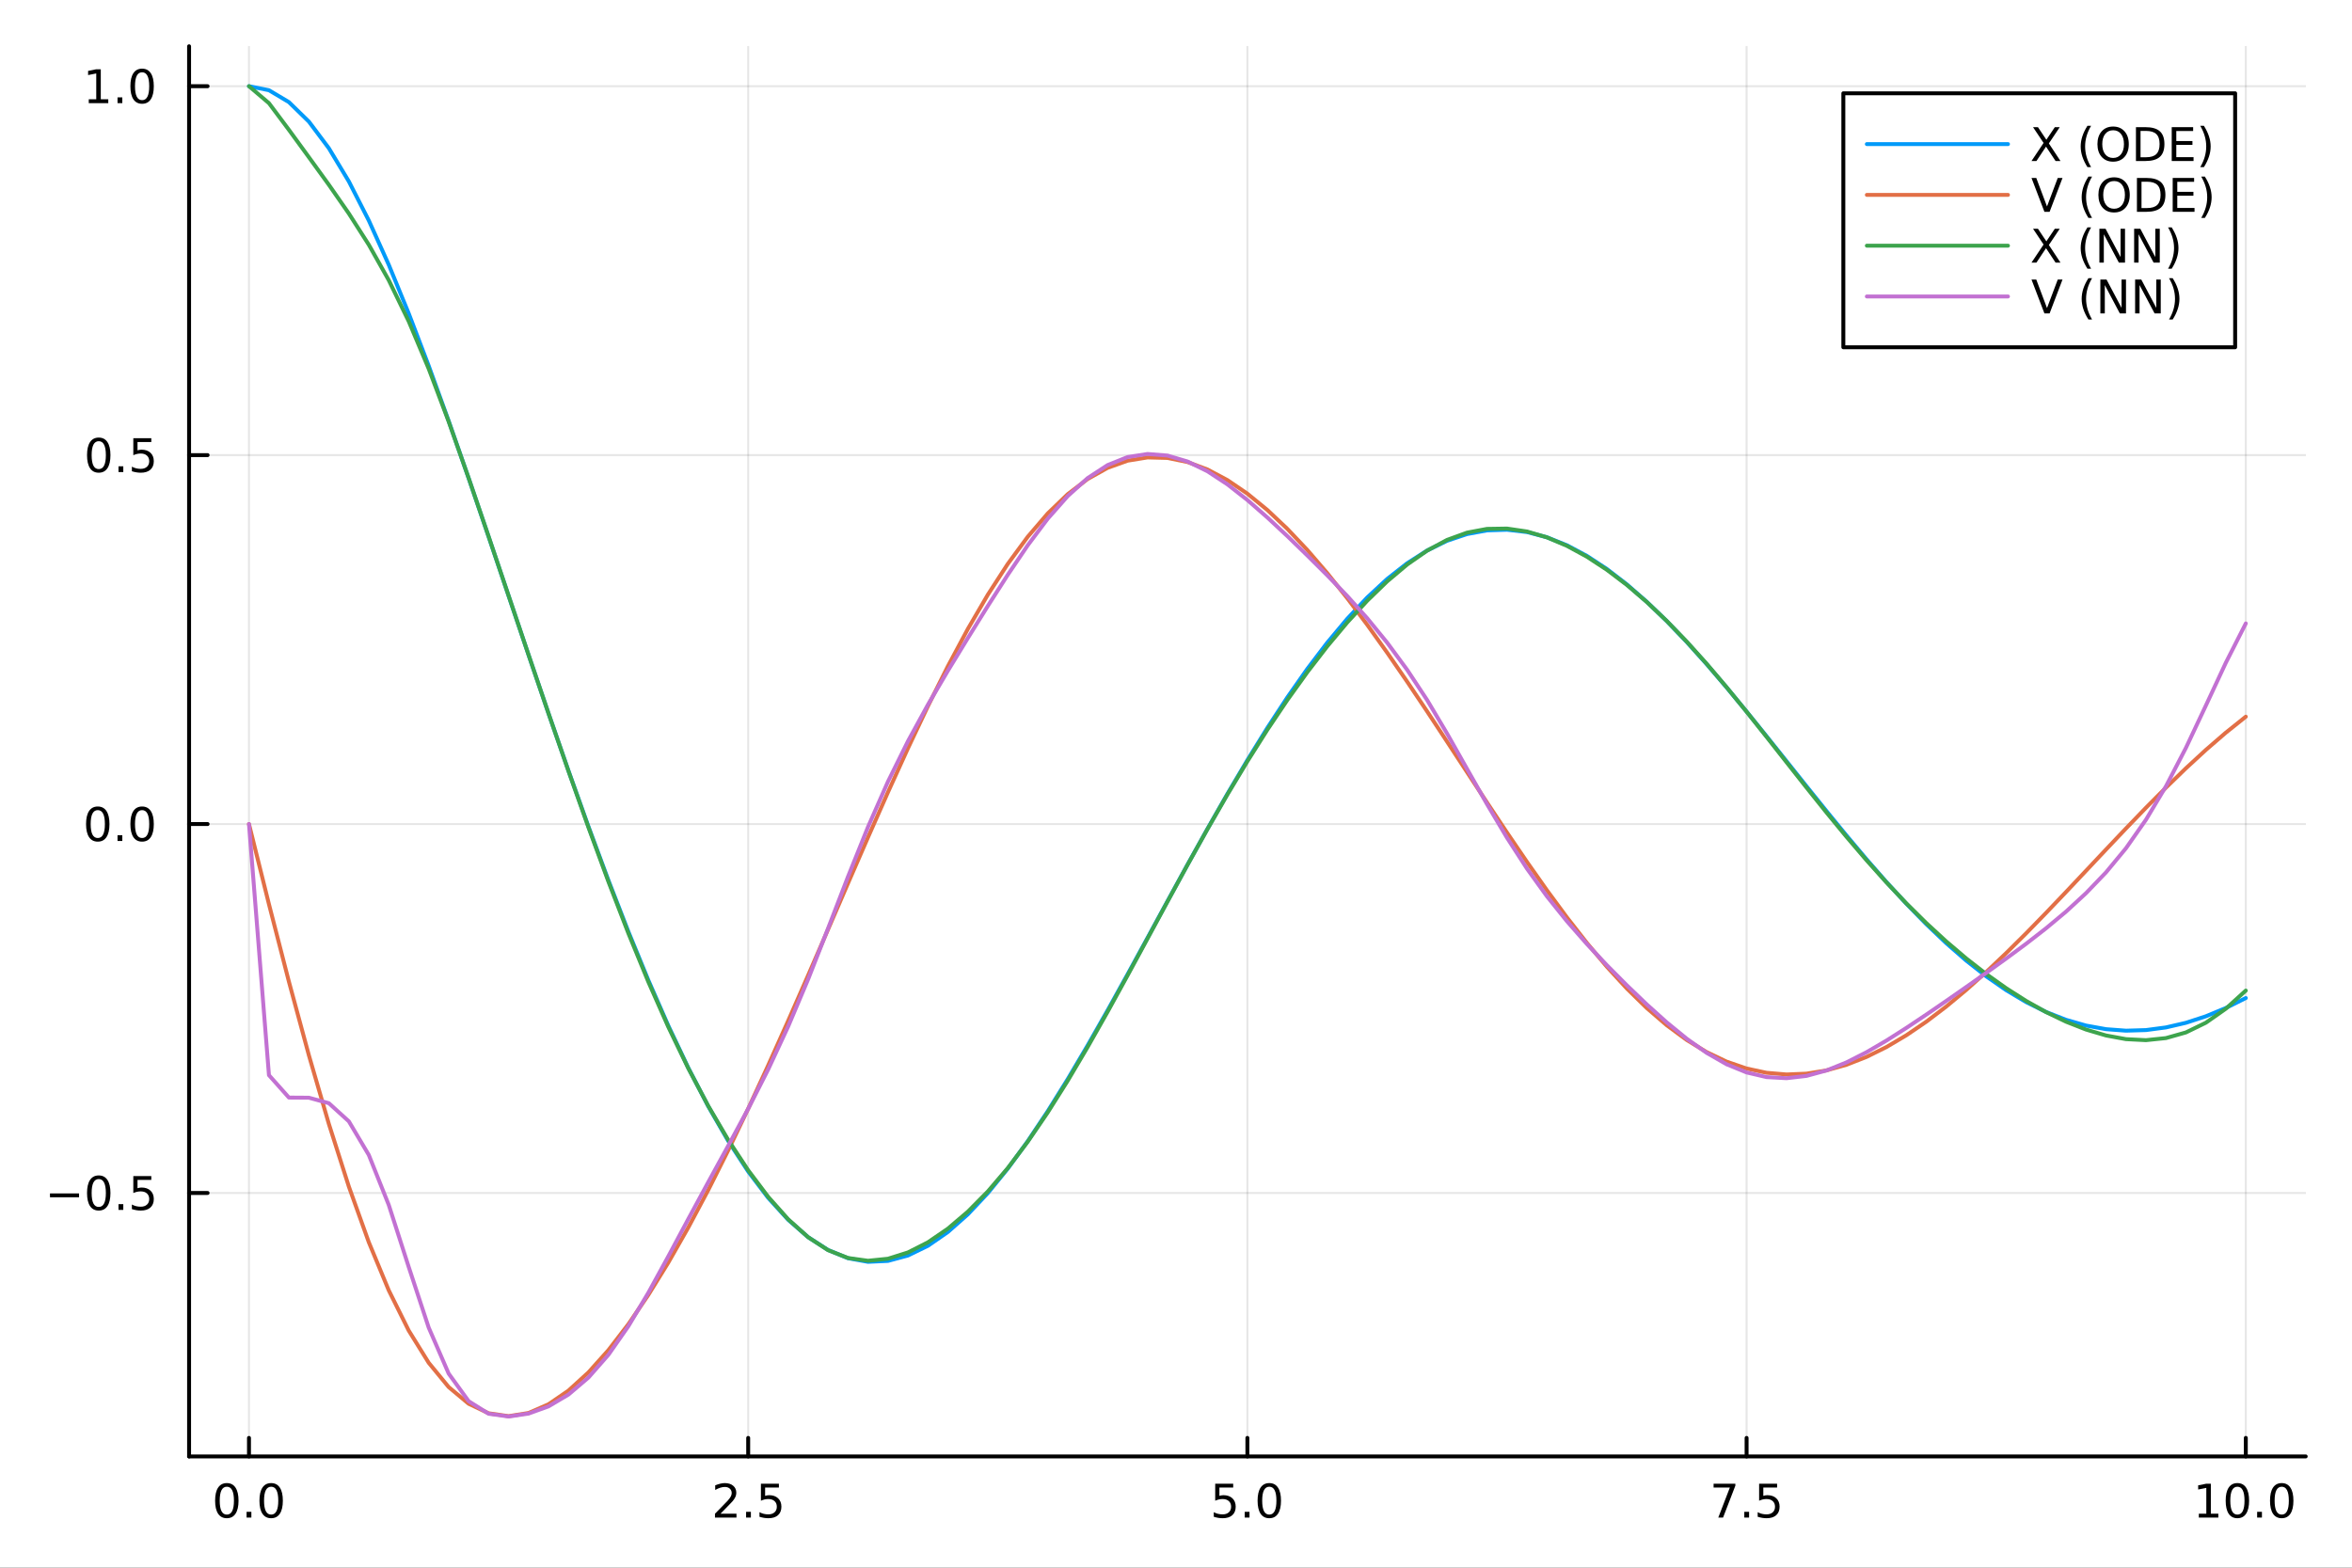 <?xml version="1.0" encoding="utf-8"?>
<svg xmlns="http://www.w3.org/2000/svg" xmlns:xlink="http://www.w3.org/1999/xlink" width="600" height="400" viewBox="0 0 2400 1600">
<rect x="0" y="0" width="2400" height="1600" fill="#333333" stroke="none"/>
<defs>
  <clipPath id="clip840">
    <rect x="0" y="0" width="2400" height="1600"/>
  </clipPath>
</defs>
<path clip-path="url(#clip840)" d="M0 1600 L2400 1600 L2400 0 L0 0  Z" fill="#ffffff" fill-rule="evenodd" fill-opacity="1"/>
<defs>
  <clipPath id="clip841">
    <rect x="480" y="0" width="1681" height="1600"/>
  </clipPath>
</defs>
<path clip-path="url(#clip840)" d="M192.941 1486.45 L2352.76 1486.45 L2352.76 47.244 L192.941 47.244  Z" fill="#ffffff" fill-rule="evenodd" fill-opacity="1"/>
<defs>
  <clipPath id="clip842">
    <rect x="192" y="47" width="2161" height="1440"/>
  </clipPath>
</defs>
<polyline clip-path="url(#clip842)" style="stroke:#000000; stroke-linecap:round; stroke-linejoin:round; stroke-width:2; stroke-opacity:0.1; fill:none" points="254.067,1486.45 254.067,47.244 "/>
<polyline clip-path="url(#clip842)" style="stroke:#000000; stroke-linecap:round; stroke-linejoin:round; stroke-width:2; stroke-opacity:0.1; fill:none" points="763.458,1486.45 763.458,47.244 "/>
<polyline clip-path="url(#clip842)" style="stroke:#000000; stroke-linecap:round; stroke-linejoin:round; stroke-width:2; stroke-opacity:0.1; fill:none" points="1272.85,1486.45 1272.85,47.244 "/>
<polyline clip-path="url(#clip842)" style="stroke:#000000; stroke-linecap:round; stroke-linejoin:round; stroke-width:2; stroke-opacity:0.1; fill:none" points="1782.24,1486.45 1782.24,47.244 "/>
<polyline clip-path="url(#clip842)" style="stroke:#000000; stroke-linecap:round; stroke-linejoin:round; stroke-width:2; stroke-opacity:0.1; fill:none" points="2291.63,1486.45 2291.63,47.244 "/>
<polyline clip-path="url(#clip842)" style="stroke:#000000; stroke-linecap:round; stroke-linejoin:round; stroke-width:2; stroke-opacity:0.1; fill:none" points="192.941,1217.57 2352.76,1217.57 "/>
<polyline clip-path="url(#clip842)" style="stroke:#000000; stroke-linecap:round; stroke-linejoin:round; stroke-width:2; stroke-opacity:0.1; fill:none" points="192.941,841.037 2352.76,841.037 "/>
<polyline clip-path="url(#clip842)" style="stroke:#000000; stroke-linecap:round; stroke-linejoin:round; stroke-width:2; stroke-opacity:0.1; fill:none" points="192.941,464.507 2352.76,464.507 "/>
<polyline clip-path="url(#clip842)" style="stroke:#000000; stroke-linecap:round; stroke-linejoin:round; stroke-width:2; stroke-opacity:0.1; fill:none" points="192.941,87.976 2352.76,87.976 "/>
<polyline clip-path="url(#clip840)" style="stroke:#000000; stroke-linecap:round; stroke-linejoin:round; stroke-width:4; stroke-opacity:1; fill:none" points="192.941,1486.45 2352.76,1486.45 "/>
<polyline clip-path="url(#clip840)" style="stroke:#000000; stroke-linecap:round; stroke-linejoin:round; stroke-width:4; stroke-opacity:1; fill:none" points="254.067,1486.45 254.067,1467.55 "/>
<polyline clip-path="url(#clip840)" style="stroke:#000000; stroke-linecap:round; stroke-linejoin:round; stroke-width:4; stroke-opacity:1; fill:none" points="763.458,1486.45 763.458,1467.55 "/>
<polyline clip-path="url(#clip840)" style="stroke:#000000; stroke-linecap:round; stroke-linejoin:round; stroke-width:4; stroke-opacity:1; fill:none" points="1272.85,1486.45 1272.85,1467.55 "/>
<polyline clip-path="url(#clip840)" style="stroke:#000000; stroke-linecap:round; stroke-linejoin:round; stroke-width:4; stroke-opacity:1; fill:none" points="1782.24,1486.45 1782.24,1467.55 "/>
<polyline clip-path="url(#clip840)" style="stroke:#000000; stroke-linecap:round; stroke-linejoin:round; stroke-width:4; stroke-opacity:1; fill:none" points="2291.63,1486.45 2291.63,1467.55 "/>
<path clip-path="url(#clip840)" d="M231.452 1517.37 Q227.841 1517.37 226.012 1520.93 Q224.207 1524.47 224.207 1531.6 Q224.207 1538.71 226.012 1542.27 Q227.841 1545.82 231.452 1545.82 Q235.086 1545.82 236.892 1542.27 Q238.72 1538.71 238.72 1531.6 Q238.72 1524.47 236.892 1520.93 Q235.086 1517.37 231.452 1517.37 M231.452 1513.66 Q237.262 1513.66 240.318 1518.27 Q243.396 1522.85 243.396 1531.6 Q243.396 1540.33 240.318 1544.94 Q237.262 1549.52 231.452 1549.52 Q225.642 1549.52 222.563 1544.94 Q219.507 1540.33 219.507 1531.6 Q219.507 1522.85 222.563 1518.27 Q225.642 1513.66 231.452 1513.66 Z" fill="#000000" fill-rule="nonzero" fill-opacity="1" /><path clip-path="url(#clip840)" d="M251.614 1542.97 L256.498 1542.97 L256.498 1548.85 L251.614 1548.85 L251.614 1542.97 Z" fill="#000000" fill-rule="nonzero" fill-opacity="1" /><path clip-path="url(#clip840)" d="M276.683 1517.37 Q273.072 1517.37 271.243 1520.93 Q269.438 1524.47 269.438 1531.6 Q269.438 1538.71 271.243 1542.27 Q273.072 1545.82 276.683 1545.82 Q280.317 1545.82 282.123 1542.27 Q283.952 1538.71 283.952 1531.6 Q283.952 1524.47 282.123 1520.93 Q280.317 1517.37 276.683 1517.37 M276.683 1513.66 Q282.493 1513.66 285.549 1518.27 Q288.627 1522.85 288.627 1531.6 Q288.627 1540.33 285.549 1544.94 Q282.493 1549.52 276.683 1549.52 Q270.873 1549.52 267.794 1544.94 Q264.739 1540.33 264.739 1531.6 Q264.739 1522.85 267.794 1518.27 Q270.873 1513.66 276.683 1513.66 Z" fill="#000000" fill-rule="nonzero" fill-opacity="1" /><path clip-path="url(#clip840)" d="M735.194 1544.91 L751.513 1544.91 L751.513 1548.85 L729.569 1548.85 L729.569 1544.91 Q732.231 1542.16 736.814 1537.53 Q741.421 1532.88 742.602 1531.53 Q744.847 1529.01 745.726 1527.27 Q746.629 1525.51 746.629 1523.82 Q746.629 1521.07 744.685 1519.33 Q742.764 1517.6 739.662 1517.6 Q737.463 1517.6 735.009 1518.36 Q732.578 1519.13 729.801 1520.68 L729.801 1515.95 Q732.625 1514.82 735.078 1514.24 Q737.532 1513.66 739.569 1513.66 Q744.939 1513.66 748.134 1516.35 Q751.328 1519.03 751.328 1523.52 Q751.328 1525.65 750.518 1527.57 Q749.731 1529.47 747.625 1532.07 Q747.046 1532.74 743.944 1535.95 Q740.842 1539.15 735.194 1544.91 Z" fill="#000000" fill-rule="nonzero" fill-opacity="1" /><path clip-path="url(#clip840)" d="M761.328 1542.97 L766.212 1542.97 L766.212 1548.85 L761.328 1548.85 L761.328 1542.97 Z" fill="#000000" fill-rule="nonzero" fill-opacity="1" /><path clip-path="url(#clip840)" d="M776.444 1514.29 L794.8 1514.29 L794.8 1518.22 L780.726 1518.22 L780.726 1526.7 Q781.745 1526.35 782.763 1526.19 Q783.782 1526 784.8 1526 Q790.587 1526 793.967 1529.17 Q797.347 1532.34 797.347 1537.76 Q797.347 1543.34 793.874 1546.44 Q790.402 1549.52 784.083 1549.52 Q781.907 1549.52 779.638 1549.15 Q777.393 1548.78 774.986 1548.04 L774.986 1543.34 Q777.069 1544.47 779.291 1545.03 Q781.513 1545.58 783.99 1545.58 Q787.995 1545.58 790.333 1543.48 Q792.671 1541.37 792.671 1537.76 Q792.671 1534.15 790.333 1532.04 Q787.995 1529.94 783.99 1529.94 Q782.115 1529.94 780.24 1530.35 Q778.388 1530.77 776.444 1531.65 L776.444 1514.29 Z" fill="#000000" fill-rule="nonzero" fill-opacity="1" /><path clip-path="url(#clip840)" d="M1240.01 1514.29 L1258.37 1514.29 L1258.37 1518.22 L1244.3 1518.22 L1244.3 1526.7 Q1245.31 1526.35 1246.33 1526.19 Q1247.35 1526 1248.37 1526 Q1254.16 1526 1257.54 1529.17 Q1260.92 1532.34 1260.92 1537.76 Q1260.92 1543.34 1257.44 1546.44 Q1253.97 1549.52 1247.65 1549.52 Q1245.48 1549.52 1243.21 1549.15 Q1240.96 1548.78 1238.55 1548.04 L1238.55 1543.34 Q1240.64 1544.47 1242.86 1545.03 Q1245.08 1545.58 1247.56 1545.58 Q1251.56 1545.58 1253.9 1543.48 Q1256.24 1541.37 1256.24 1537.76 Q1256.24 1534.15 1253.9 1532.04 Q1251.56 1529.94 1247.56 1529.94 Q1245.68 1529.94 1243.81 1530.35 Q1241.96 1530.77 1240.01 1531.65 L1240.01 1514.29 Z" fill="#000000" fill-rule="nonzero" fill-opacity="1" /><path clip-path="url(#clip840)" d="M1270.13 1542.97 L1275.01 1542.97 L1275.01 1548.85 L1270.13 1548.85 L1270.13 1542.97 Z" fill="#000000" fill-rule="nonzero" fill-opacity="1" /><path clip-path="url(#clip840)" d="M1295.2 1517.37 Q1291.59 1517.37 1289.76 1520.93 Q1287.95 1524.47 1287.95 1531.6 Q1287.95 1538.71 1289.76 1542.27 Q1291.59 1545.82 1295.2 1545.82 Q1298.83 1545.82 1300.64 1542.27 Q1302.47 1538.71 1302.47 1531.6 Q1302.47 1524.47 1300.64 1520.93 Q1298.83 1517.37 1295.2 1517.37 M1295.2 1513.66 Q1301.01 1513.66 1304.06 1518.27 Q1307.14 1522.85 1307.14 1531.6 Q1307.14 1540.33 1304.06 1544.94 Q1301.01 1549.52 1295.2 1549.52 Q1289.39 1549.52 1286.31 1544.94 Q1283.25 1540.33 1283.25 1531.6 Q1283.25 1522.85 1286.31 1518.27 Q1289.39 1513.66 1295.2 1513.66 Z" fill="#000000" fill-rule="nonzero" fill-opacity="1" /><path clip-path="url(#clip840)" d="M1748.56 1514.29 L1770.78 1514.29 L1770.78 1516.28 L1758.23 1548.85 L1753.35 1548.85 L1765.16 1518.22 L1748.56 1518.22 L1748.56 1514.29 Z" fill="#000000" fill-rule="nonzero" fill-opacity="1" /><path clip-path="url(#clip840)" d="M1779.9 1542.97 L1784.78 1542.97 L1784.78 1548.85 L1779.9 1548.85 L1779.9 1542.97 Z" fill="#000000" fill-rule="nonzero" fill-opacity="1" /><path clip-path="url(#clip840)" d="M1795.02 1514.29 L1813.37 1514.29 L1813.37 1518.22 L1799.3 1518.22 L1799.3 1526.7 Q1800.32 1526.35 1801.34 1526.19 Q1802.35 1526 1803.37 1526 Q1809.16 1526 1812.54 1529.17 Q1815.92 1532.34 1815.92 1537.76 Q1815.92 1543.34 1812.45 1546.44 Q1808.97 1549.52 1802.66 1549.52 Q1800.48 1549.52 1798.21 1549.15 Q1795.97 1548.78 1793.56 1548.04 L1793.56 1543.34 Q1795.64 1544.47 1797.86 1545.03 Q1800.09 1545.58 1802.56 1545.58 Q1806.57 1545.58 1808.91 1543.48 Q1811.24 1541.37 1811.24 1537.76 Q1811.24 1534.15 1808.91 1532.04 Q1806.57 1529.94 1802.56 1529.94 Q1800.69 1529.94 1798.81 1530.35 Q1796.96 1530.77 1795.02 1531.65 L1795.02 1514.29 Z" fill="#000000" fill-rule="nonzero" fill-opacity="1" /><path clip-path="url(#clip840)" d="M2243.7 1544.91 L2251.34 1544.91 L2251.34 1518.55 L2243.03 1520.21 L2243.03 1515.95 L2251.29 1514.29 L2255.97 1514.29 L2255.97 1544.91 L2263.61 1544.91 L2263.61 1548.85 L2243.7 1548.85 L2243.7 1544.91 Z" fill="#000000" fill-rule="nonzero" fill-opacity="1" /><path clip-path="url(#clip840)" d="M2283.05 1517.37 Q2279.44 1517.37 2277.61 1520.93 Q2275.81 1524.47 2275.81 1531.6 Q2275.81 1538.71 2277.61 1542.27 Q2279.44 1545.82 2283.05 1545.82 Q2286.69 1545.82 2288.49 1542.27 Q2290.32 1538.71 2290.32 1531.6 Q2290.32 1524.47 2288.49 1520.93 Q2286.69 1517.37 2283.05 1517.37 M2283.05 1513.66 Q2288.86 1513.66 2291.92 1518.27 Q2295 1522.85 2295 1531.6 Q2295 1540.33 2291.92 1544.94 Q2288.86 1549.52 2283.05 1549.52 Q2277.24 1549.52 2274.16 1544.94 Q2271.11 1540.33 2271.11 1531.6 Q2271.11 1522.85 2274.16 1518.27 Q2277.24 1513.66 2283.05 1513.66 Z" fill="#000000" fill-rule="nonzero" fill-opacity="1" /><path clip-path="url(#clip840)" d="M2303.21 1542.97 L2308.1 1542.97 L2308.1 1548.85 L2303.21 1548.85 L2303.21 1542.97 Z" fill="#000000" fill-rule="nonzero" fill-opacity="1" /><path clip-path="url(#clip840)" d="M2328.28 1517.37 Q2324.67 1517.37 2322.84 1520.93 Q2321.04 1524.47 2321.04 1531.6 Q2321.04 1538.71 2322.84 1542.27 Q2324.67 1545.82 2328.28 1545.82 Q2331.92 1545.82 2333.72 1542.27 Q2335.55 1538.71 2335.55 1531.6 Q2335.55 1524.47 2333.72 1520.93 Q2331.92 1517.37 2328.28 1517.37 M2328.28 1513.66 Q2334.09 1513.66 2337.15 1518.27 Q2340.23 1522.85 2340.23 1531.6 Q2340.23 1540.33 2337.15 1544.94 Q2334.09 1549.52 2328.28 1549.52 Q2322.47 1549.52 2319.4 1544.94 Q2316.34 1540.33 2316.34 1531.6 Q2316.34 1522.85 2319.4 1518.27 Q2322.47 1513.66 2328.28 1513.66 Z" fill="#000000" fill-rule="nonzero" fill-opacity="1" /><polyline clip-path="url(#clip840)" style="stroke:#000000; stroke-linecap:round; stroke-linejoin:round; stroke-width:4; stroke-opacity:1; fill:none" points="192.941,1486.45 192.941,47.244 "/>
<polyline clip-path="url(#clip840)" style="stroke:#000000; stroke-linecap:round; stroke-linejoin:round; stroke-width:4; stroke-opacity:1; fill:none" points="192.941,1217.57 211.838,1217.57 "/>
<polyline clip-path="url(#clip840)" style="stroke:#000000; stroke-linecap:round; stroke-linejoin:round; stroke-width:4; stroke-opacity:1; fill:none" points="192.941,841.037 211.838,841.037 "/>
<polyline clip-path="url(#clip840)" style="stroke:#000000; stroke-linecap:round; stroke-linejoin:round; stroke-width:4; stroke-opacity:1; fill:none" points="192.941,464.507 211.838,464.507 "/>
<polyline clip-path="url(#clip840)" style="stroke:#000000; stroke-linecap:round; stroke-linejoin:round; stroke-width:4; stroke-opacity:1; fill:none" points="192.941,87.976 211.838,87.976 "/>
<path clip-path="url(#clip840)" d="M50.992 1218.02 L80.668 1218.02 L80.668 1221.95 L50.992 1221.95 L50.992 1218.02 Z" fill="#000000" fill-rule="nonzero" fill-opacity="1" /><path clip-path="url(#clip840)" d="M100.76 1203.37 Q97.149 1203.37 95.321 1206.93 Q93.515 1210.47 93.515 1217.6 Q93.515 1224.71 95.321 1228.27 Q97.149 1231.82 100.76 1231.82 Q104.395 1231.82 106.2 1228.27 Q108.029 1224.71 108.029 1217.6 Q108.029 1210.47 106.2 1206.93 Q104.395 1203.37 100.76 1203.37 M100.76 1199.66 Q106.571 1199.66 109.626 1204.27 Q112.705 1208.85 112.705 1217.6 Q112.705 1226.33 109.626 1230.94 Q106.571 1235.52 100.76 1235.52 Q94.95 1235.52 91.871 1230.94 Q88.816 1226.33 88.816 1217.6 Q88.816 1208.85 91.871 1204.27 Q94.95 1199.66 100.76 1199.66 Z" fill="#000000" fill-rule="nonzero" fill-opacity="1" /><path clip-path="url(#clip840)" d="M120.922 1228.97 L125.807 1228.97 L125.807 1234.85 L120.922 1234.85 L120.922 1228.97 Z" fill="#000000" fill-rule="nonzero" fill-opacity="1" /><path clip-path="url(#clip840)" d="M136.038 1200.29 L154.394 1200.29 L154.394 1204.22 L140.32 1204.22 L140.32 1212.69 Q141.339 1212.35 142.357 1212.19 Q143.376 1212 144.394 1212 Q150.181 1212 153.561 1215.17 Q156.941 1218.34 156.941 1223.76 Q156.941 1229.34 153.468 1232.44 Q149.996 1235.52 143.677 1235.52 Q141.501 1235.52 139.232 1235.15 Q136.987 1234.78 134.58 1234.04 L134.58 1229.34 Q136.663 1230.47 138.885 1231.03 Q141.107 1231.58 143.584 1231.58 Q147.589 1231.58 149.927 1229.48 Q152.265 1227.37 152.265 1223.76 Q152.265 1220.15 149.927 1218.04 Q147.589 1215.94 143.584 1215.94 Q141.709 1215.94 139.834 1216.35 Q137.982 1216.77 136.038 1217.65 L136.038 1200.29 Z" fill="#000000" fill-rule="nonzero" fill-opacity="1" /><path clip-path="url(#clip840)" d="M99.765 826.836 Q96.154 826.836 94.325 830.401 Q92.52 833.942 92.52 841.072 Q92.52 848.178 94.325 851.743 Q96.154 855.285 99.765 855.285 Q103.399 855.285 105.205 851.743 Q107.033 848.178 107.033 841.072 Q107.033 833.942 105.205 830.401 Q103.399 826.836 99.765 826.836 M99.765 823.132 Q105.575 823.132 108.631 827.739 Q111.709 832.322 111.709 841.072 Q111.709 849.799 108.631 854.405 Q105.575 858.988 99.765 858.988 Q93.955 858.988 90.876 854.405 Q87.821 849.799 87.821 841.072 Q87.821 832.322 90.876 827.739 Q93.955 823.132 99.765 823.132 Z" fill="#000000" fill-rule="nonzero" fill-opacity="1" /><path clip-path="url(#clip840)" d="M119.927 852.438 L124.811 852.438 L124.811 858.317 L119.927 858.317 L119.927 852.438 Z" fill="#000000" fill-rule="nonzero" fill-opacity="1" /><path clip-path="url(#clip840)" d="M144.996 826.836 Q141.385 826.836 139.556 830.401 Q137.751 833.942 137.751 841.072 Q137.751 848.178 139.556 851.743 Q141.385 855.285 144.996 855.285 Q148.63 855.285 150.436 851.743 Q152.265 848.178 152.265 841.072 Q152.265 833.942 150.436 830.401 Q148.63 826.836 144.996 826.836 M144.996 823.132 Q150.806 823.132 153.862 827.739 Q156.941 832.322 156.941 841.072 Q156.941 849.799 153.862 854.405 Q150.806 858.988 144.996 858.988 Q139.186 858.988 136.107 854.405 Q133.052 849.799 133.052 841.072 Q133.052 832.322 136.107 827.739 Q139.186 823.132 144.996 823.132 Z" fill="#000000" fill-rule="nonzero" fill-opacity="1" /><path clip-path="url(#clip840)" d="M100.76 450.305 Q97.149 450.305 95.321 453.87 Q93.515 457.412 93.515 464.541 Q93.515 471.648 95.321 475.213 Q97.149 478.754 100.76 478.754 Q104.395 478.754 106.2 475.213 Q108.029 471.648 108.029 464.541 Q108.029 457.412 106.2 453.87 Q104.395 450.305 100.76 450.305 M100.76 446.602 Q106.571 446.602 109.626 451.208 Q112.705 455.791 112.705 464.541 Q112.705 473.268 109.626 477.875 Q106.571 482.458 100.76 482.458 Q94.95 482.458 91.871 477.875 Q88.816 473.268 88.816 464.541 Q88.816 455.791 91.871 451.208 Q94.95 446.602 100.76 446.602 Z" fill="#000000" fill-rule="nonzero" fill-opacity="1" /><path clip-path="url(#clip840)" d="M120.922 475.907 L125.807 475.907 L125.807 481.787 L120.922 481.787 L120.922 475.907 Z" fill="#000000" fill-rule="nonzero" fill-opacity="1" /><path clip-path="url(#clip840)" d="M136.038 447.227 L154.394 447.227 L154.394 451.162 L140.32 451.162 L140.32 459.634 Q141.339 459.287 142.357 459.125 Q143.376 458.94 144.394 458.94 Q150.181 458.94 153.561 462.111 Q156.941 465.282 156.941 470.699 Q156.941 476.277 153.468 479.379 Q149.996 482.458 143.677 482.458 Q141.501 482.458 139.232 482.088 Q136.987 481.717 134.58 480.977 L134.58 476.277 Q136.663 477.412 138.885 477.967 Q141.107 478.523 143.584 478.523 Q147.589 478.523 149.927 476.416 Q152.265 474.31 152.265 470.699 Q152.265 467.088 149.927 464.981 Q147.589 462.875 143.584 462.875 Q141.709 462.875 139.834 463.291 Q137.982 463.708 136.038 464.588 L136.038 447.227 Z" fill="#000000" fill-rule="nonzero" fill-opacity="1" /><path clip-path="url(#clip840)" d="M90.575 101.321 L98.214 101.321 L98.214 74.956 L89.904 76.622 L89.904 72.363 L98.168 70.696 L102.844 70.696 L102.844 101.321 L110.483 101.321 L110.483 105.256 L90.575 105.256 L90.575 101.321 Z" fill="#000000" fill-rule="nonzero" fill-opacity="1" /><path clip-path="url(#clip840)" d="M119.927 99.377 L124.811 99.377 L124.811 105.256 L119.927 105.256 L119.927 99.377 Z" fill="#000000" fill-rule="nonzero" fill-opacity="1" /><path clip-path="url(#clip840)" d="M144.996 73.775 Q141.385 73.775 139.556 77.34 Q137.751 80.881 137.751 88.011 Q137.751 95.117 139.556 98.682 Q141.385 102.224 144.996 102.224 Q148.63 102.224 150.436 98.682 Q152.265 95.117 152.265 88.011 Q152.265 80.881 150.436 77.34 Q148.63 73.775 144.996 73.775 M144.996 70.071 Q150.806 70.071 153.862 74.678 Q156.941 79.261 156.941 88.011 Q156.941 96.738 153.862 101.344 Q150.806 105.928 144.996 105.928 Q139.186 105.928 136.107 101.344 Q133.052 96.738 133.052 88.011 Q133.052 79.261 136.107 74.678 Q139.186 70.071 144.996 70.071 Z" fill="#000000" fill-rule="nonzero" fill-opacity="1" /><polyline clip-path="url(#clip842)" style="stroke:#009af9; stroke-linecap:round; stroke-linejoin:round; stroke-width:4; stroke-opacity:1; fill:none" points="254.067,87.976 274.443,92.086 294.819,104.25 315.194,124.134 335.57,151.285 355.946,185.14 376.321,225.038 396.697,270.239 417.072,319.95 437.448,373.359 457.824,429.648 478.199,488.022 498.575,547.73 518.95,608.068 539.326,668.389 559.702,728.097 580.077,786.657 600.453,843.583 620.829,898.446 641.204,950.848 661.58,1000.43 681.955,1046.85 702.331,1089.83 722.707,1129.12 743.082,1164.46 763.458,1195.65 783.833,1222.51 804.209,1244.87 824.585,1262.65 844.96,1275.76 865.336,1284.15 885.712,1287.84 906.087,1286.89 926.463,1281.38 946.838,1271.48 967.214,1257.39 987.59,1239.37 1007.97,1217.69 1028.34,1192.68 1048.72,1164.71 1069.09,1134.17 1089.47,1101.45 1109.84,1066.97 1130.22,1031.16 1150.59,994.41 1170.97,957.128 1191.35,919.704 1211.72,882.515 1232.1,845.912 1252.47,810.231 1272.85,775.792 1293.22,742.886 1313.6,711.782 1333.98,682.719 1354.35,655.914 1374.73,631.562 1395.1,609.844 1415.48,590.914 1435.85,574.894 1456.23,561.876 1476.6,551.925 1496.98,545.071 1517.36,541.321 1537.73,540.655 1558.11,543.022 1578.48,548.34 1598.86,556.496 1619.23,567.344 1639.61,580.71 1659.98,596.396 1680.36,614.19 1700.74,633.859 1721.11,655.158 1741.49,677.833 1761.86,701.621 1782.24,726.249 1802.61,751.442 1822.99,776.943 1843.37,802.484 1863.74,827.811 1884.12,852.682 1904.49,876.866 1924.87,900.148 1945.24,922.323 1965.62,943.204 1985.99,962.619 2006.37,980.41 2026.75,996.435 2047.12,1010.58 2067.5,1022.74 2087.87,1032.85 2108.25,1040.85 2128.62,1046.7 2149,1050.39 2169.38,1051.92 2189.75,1051.31 2210.13,1048.61 2230.5,1043.89 2250.88,1037.24 2271.25,1028.78 2291.63,1018.62 "/>
<polyline clip-path="url(#clip842)" style="stroke:#e26f46; stroke-linecap:round; stroke-linejoin:round; stroke-width:4; stroke-opacity:1; fill:none" points="254.067,841.037 274.443,922.866 294.819,1001.93 315.194,1077.06 335.57,1147.1 355.946,1210.98 376.321,1267.81 396.697,1316.95 417.072,1358.01 437.448,1390.86 457.824,1415.64 478.199,1432.68 498.575,1442.4 518.95,1445.35 539.326,1442.1 559.702,1433.22 580.077,1419.26 600.453,1400.69 620.829,1377.96 641.204,1351.47 661.58,1321.57 681.955,1288.59 702.331,1252.82 722.707,1214.53 743.082,1174 763.458,1131.53 783.833,1087.4 804.209,1041.95 824.585,995.535 844.96,948.546 865.336,901.411 885.712,854.583 906.087,808.534 926.463,763.752 946.838,720.745 967.214,679.986 987.59,641.939 1007.97,607.014 1028.34,575.557 1048.72,547.843 1069.09,524.081 1089.47,504.408 1109.84,488.877 1130.22,477.486 1150.59,470.183 1170.97,466.868 1191.35,467.39 1211.72,471.55 1232.1,479.15 1252.47,489.99 1272.85,503.852 1293.22,520.513 1313.6,539.744 1333.98,561.311 1354.35,584.975 1374.73,610.492 1395.1,637.618 1415.48,666.098 1435.85,695.665 1456.23,726.04 1476.6,756.935 1496.98,788.049 1517.36,819.087 1537.73,849.73 1558.11,879.669 1578.48,908.603 1598.86,936.249 1619.23,962.333 1639.61,986.598 1659.98,1008.81 1680.36,1028.79 1700.74,1046.35 1721.11,1061.38 1741.49,1073.79 1761.86,1083.51 1782.24,1090.54 1802.61,1094.9 1822.99,1096.62 1843.37,1095.77 1863.74,1092.45 1884.12,1086.73 1904.49,1078.76 1924.87,1068.67 1945.24,1056.61 1965.62,1042.75 1985.99,1027.26 2006.37,1010.31 2026.75,992.074 2047.12,972.755 2067.5,952.548 2087.87,931.658 2108.25,910.298 2128.62,888.674 2149,867.006 2169.38,845.512 2189.75,824.401 2210.13,803.876 2230.5,784.133 2250.88,765.363 2271.25,747.748 2291.63,731.447 "/>
<polyline clip-path="url(#clip842)" style="stroke:#3da44d; stroke-linecap:round; stroke-linejoin:round; stroke-width:4; stroke-opacity:1; fill:none" points="254.067,87.976 274.443,105.303 294.819,132.538 315.194,160.475 335.57,188.598 355.946,217.889 376.321,249.806 396.697,285.996 417.072,327.984 437.448,376.362 457.824,430.252 478.199,487.898 498.575,547.52 518.95,607.924 539.326,668.291 559.702,728.129 580.077,787.005 600.453,844.411 620.829,899.783 641.204,952.535 661.58,1002.11 681.955,1048.11 702.331,1090.32 722.707,1128.76 743.082,1163.44 763.458,1194.41 783.833,1221.48 804.209,1244.37 824.585,1262.66 844.96,1275.93 865.336,1283.93 885.712,1286.74 906.087,1284.68 926.463,1278.26 946.838,1267.93 967.214,1253.99 987.59,1236.66 1007.97,1216.04 1028.34,1192.18 1048.72,1165.22 1069.09,1135.37 1089.47,1103.02 1109.84,1068.59 1130.22,1032.58 1150.59,995.494 1170.97,957.837 1191.35,920.111 1211.72,882.774 1232.1,846.24 1252.47,810.881 1272.85,776.991 1293.22,744.791 1313.6,714.442 1333.98,686.041 1354.35,659.63 1374.73,635.278 1395.1,613.122 1415.48,593.352 1435.85,576.209 1456.23,561.982 1476.6,551.032 1496.98,543.615 1517.36,539.78 1537.73,539.456 1558.11,542.444 1578.48,548.426 1598.86,557.081 1619.23,568.171 1639.61,581.508 1659.98,596.947 1680.36,614.388 1700.74,633.729 1721.11,654.823 1741.49,677.472 1761.86,701.428 1782.24,726.397 1802.61,752.029 1822.99,777.94 1843.37,803.778 1863.74,829.221 1884.12,853.981 1904.49,877.806 1924.87,900.517 1945.24,921.986 1965.62,942.122 1985.99,960.867 2006.37,978.202 2026.75,994.112 2047.12,1008.58 2067.5,1021.57 2087.87,1033.01 2108.25,1042.79 2128.62,1050.79 2149,1056.82 2169.38,1060.57 2189.75,1061.61 2210.13,1059.49 2230.5,1053.72 2250.88,1043.8 2271.25,1029.51 2291.63,1011 "/>
<polyline clip-path="url(#clip842)" style="stroke:#c271d2; stroke-linecap:round; stroke-linejoin:round; stroke-width:4; stroke-opacity:1; fill:none" points="254.067,841.037 274.443,1097.33 294.819,1120.2 315.194,1120.34 335.57,1125.94 355.946,1144.44 376.321,1178.76 396.697,1229.8 417.072,1293.11 437.448,1354.96 457.824,1401.9 478.199,1430.06 498.575,1442.88 518.95,1445.72 539.326,1442.73 559.702,1435.35 580.077,1423.3 600.453,1405.93 620.829,1382.69 641.204,1353.52 661.58,1319.41 681.955,1282.25 702.331,1244.17 722.707,1206.53 743.082,1169.37 763.458,1131.61 783.833,1091.54 804.209,1047.7 824.585,999.521 844.96,947.527 865.336,894.674 885.712,844.01 906.087,797.726 926.463,756.529 946.838,719.259 967.214,684.587 987.59,651.237 1007.97,618.495 1028.34,586.65 1048.72,556.54 1069.09,529.425 1089.47,506.339 1109.84,487.963 1130.22,474.664 1150.59,466.501 1170.97,463.339 1191.35,464.959 1211.72,471.003 1232.1,480.979 1252.47,494.352 1272.85,510.337 1293.22,528.134 1313.6,547.131 1333.98,566.903 1354.35,587.186 1374.73,608.307 1395.1,631.003 1415.48,655.916 1435.85,683.584 1456.23,714.441 1476.6,748.681 1496.98,784.778 1517.36,820.714 1537.73,854.959 1558.11,886.474 1578.48,914.747 1598.86,940.148 1619.23,963.397 1639.61,985.065 1659.98,1005.57 1680.36,1025.12 1700.74,1043.46 1721.11,1060.11 1741.49,1074.56 1761.86,1086.23 1782.24,1094.55 1802.61,1099.3 1822.99,1100.43 1843.37,1098.07 1863.74,1092.54 1884.12,1084.3 1904.49,1073.97 1924.87,1062.06 1945.24,1049.11 1965.62,1035.51 1985.99,1021.54 2006.37,1007.34 2026.75,992.939 2047.12,978.292 2067.5,963.21 2087.87,947.377 2108.25,930.352 2128.62,911.563 2149,890.336 2169.38,865.698 2189.75,836.627 2210.13,802.545 2230.5,763.334 2250.88,720.093 2271.25,676.416 2291.63,636.285 "/>
<path clip-path="url(#clip840)" d="M1880.96 354.418 L2280.76 354.418 L2280.76 95.218 L1880.96 95.218  Z" fill="#ffffff" fill-rule="evenodd" fill-opacity="1"/>
<polyline clip-path="url(#clip840)" style="stroke:#000000; stroke-linecap:round; stroke-linejoin:round; stroke-width:4; stroke-opacity:1; fill:none" points="1880.96,354.418 2280.76,354.418 2280.76,95.218 1880.96,95.218 1880.96,354.418 "/>
<polyline clip-path="url(#clip840)" style="stroke:#009af9; stroke-linecap:round; stroke-linejoin:round; stroke-width:4; stroke-opacity:1; fill:none" points="1904.96,147.058 2048.95,147.058 "/>
<path clip-path="url(#clip840)" d="M2074.52 129.778 L2079.54 129.778 L2088.13 142.625 L2096.76 129.778 L2101.79 129.778 L2090.68 146.375 L2102.53 164.338 L2097.51 164.338 L2087.78 149.639 L2077.99 164.338 L2072.95 164.338 L2085.28 145.889 L2074.52 129.778 Z" fill="#000000" fill-rule="nonzero" fill-opacity="1" /><path clip-path="url(#clip840)" d="M2133.78 128.366 Q2130.68 133.69 2129.17 138.898 Q2127.67 144.106 2127.67 149.453 Q2127.67 154.801 2129.17 160.055 Q2130.7 165.287 2133.78 170.588 L2130.07 170.588 Q2126.6 165.148 2124.87 159.893 Q2123.15 154.639 2123.15 149.453 Q2123.15 144.291 2124.87 139.06 Q2126.58 133.828 2130.07 128.366 L2133.78 128.366 Z" fill="#000000" fill-rule="nonzero" fill-opacity="1" /><path clip-path="url(#clip840)" d="M2156.26 132.949 Q2151.16 132.949 2148.15 136.745 Q2145.17 140.541 2145.17 147.092 Q2145.17 153.62 2148.15 157.416 Q2151.16 161.213 2156.26 161.213 Q2161.35 161.213 2164.31 157.416 Q2167.3 153.62 2167.3 147.092 Q2167.3 140.541 2164.31 136.745 Q2161.35 132.949 2156.26 132.949 M2156.26 129.153 Q2163.52 129.153 2167.88 134.037 Q2172.23 138.898 2172.23 147.092 Q2172.23 155.264 2167.88 160.148 Q2163.52 165.009 2156.26 165.009 Q2148.96 165.009 2144.59 160.148 Q2140.24 155.287 2140.24 147.092 Q2140.24 138.898 2144.59 134.037 Q2148.96 129.153 2156.26 129.153 Z" fill="#000000" fill-rule="nonzero" fill-opacity="1" /><path clip-path="url(#clip840)" d="M2184.22 133.62 L2184.22 160.495 L2189.87 160.495 Q2197.02 160.495 2200.33 157.254 Q2203.66 154.014 2203.66 147.023 Q2203.66 140.078 2200.33 136.861 Q2197.02 133.62 2189.87 133.62 L2184.22 133.62 M2179.54 129.778 L2189.15 129.778 Q2199.19 129.778 2203.89 133.967 Q2208.59 138.134 2208.59 147.023 Q2208.59 155.958 2203.87 160.148 Q2199.15 164.338 2189.15 164.338 L2179.54 164.338 L2179.54 129.778 Z" fill="#000000" fill-rule="nonzero" fill-opacity="1" /><path clip-path="url(#clip840)" d="M2216.05 129.778 L2237.9 129.778 L2237.9 133.713 L2220.72 133.713 L2220.72 143.944 L2237.18 143.944 L2237.18 147.879 L2220.72 147.879 L2220.72 160.402 L2238.32 160.402 L2238.32 164.338 L2216.05 164.338 L2216.05 129.778 Z" fill="#000000" fill-rule="nonzero" fill-opacity="1" /><path clip-path="url(#clip840)" d="M2245.14 128.366 L2248.85 128.366 Q2252.32 133.828 2254.03 139.06 Q2255.77 144.291 2255.77 149.453 Q2255.77 154.639 2254.03 159.893 Q2252.32 165.148 2248.85 170.588 L2245.14 170.588 Q2248.22 165.287 2249.73 160.055 Q2251.25 154.801 2251.25 149.453 Q2251.25 144.106 2249.73 138.898 Q2248.22 133.69 2245.14 128.366 Z" fill="#000000" fill-rule="nonzero" fill-opacity="1" /><polyline clip-path="url(#clip840)" style="stroke:#e26f46; stroke-linecap:round; stroke-linejoin:round; stroke-width:4; stroke-opacity:1; fill:none" points="1904.96,198.898 2048.95,198.898 "/>
<path clip-path="url(#clip840)" d="M2086.14 216.178 L2072.95 181.618 L2077.83 181.618 L2088.78 210.715 L2099.75 181.618 L2104.61 181.618 L2091.44 216.178 L2086.14 216.178 Z" fill="#000000" fill-rule="nonzero" fill-opacity="1" /><path clip-path="url(#clip840)" d="M2134.77 180.206 Q2131.67 185.53 2130.17 190.738 Q2128.66 195.946 2128.66 201.293 Q2128.66 206.641 2130.17 211.895 Q2131.7 217.127 2134.77 222.428 L2131.07 222.428 Q2127.6 216.988 2125.86 211.733 Q2124.15 206.479 2124.15 201.293 Q2124.15 196.131 2125.86 190.9 Q2127.57 185.668 2131.07 180.206 L2134.77 180.206 Z" fill="#000000" fill-rule="nonzero" fill-opacity="1" /><path clip-path="url(#clip840)" d="M2157.25 184.789 Q2152.16 184.789 2149.15 188.585 Q2146.16 192.381 2146.16 198.932 Q2146.16 205.46 2149.15 209.256 Q2152.16 213.053 2157.25 213.053 Q2162.34 213.053 2165.31 209.256 Q2168.29 205.46 2168.29 198.932 Q2168.29 192.381 2165.31 188.585 Q2162.34 184.789 2157.25 184.789 M2157.25 180.993 Q2164.52 180.993 2168.87 185.877 Q2173.22 190.738 2173.22 198.932 Q2173.22 207.104 2168.87 211.988 Q2164.52 216.849 2157.25 216.849 Q2149.96 216.849 2145.58 211.988 Q2141.23 207.127 2141.23 198.932 Q2141.23 190.738 2145.58 185.877 Q2149.96 180.993 2157.25 180.993 Z" fill="#000000" fill-rule="nonzero" fill-opacity="1" /><path clip-path="url(#clip840)" d="M2185.21 185.46 L2185.21 212.335 L2190.86 212.335 Q2198.01 212.335 2201.32 209.094 Q2204.66 205.854 2204.66 198.863 Q2204.66 191.918 2201.32 188.701 Q2198.01 185.46 2190.86 185.46 L2185.21 185.46 M2180.54 181.618 L2190.14 181.618 Q2200.19 181.618 2204.89 185.807 Q2209.59 189.974 2209.59 198.863 Q2209.59 207.798 2204.87 211.988 Q2200.14 216.178 2190.14 216.178 L2180.54 216.178 L2180.54 181.618 Z" fill="#000000" fill-rule="nonzero" fill-opacity="1" /><path clip-path="url(#clip840)" d="M2217.04 181.618 L2238.89 181.618 L2238.89 185.553 L2221.72 185.553 L2221.72 195.784 L2238.18 195.784 L2238.18 199.719 L2221.72 199.719 L2221.72 212.242 L2239.31 212.242 L2239.31 216.178 L2217.04 216.178 L2217.04 181.618 Z" fill="#000000" fill-rule="nonzero" fill-opacity="1" /><path clip-path="url(#clip840)" d="M2246.14 180.206 L2249.84 180.206 Q2253.32 185.668 2255.03 190.9 Q2256.76 196.131 2256.76 201.293 Q2256.76 206.479 2255.03 211.733 Q2253.32 216.988 2249.84 222.428 L2246.14 222.428 Q2249.22 217.127 2250.72 211.895 Q2252.25 206.641 2252.25 201.293 Q2252.25 195.946 2250.72 190.738 Q2249.22 185.53 2246.14 180.206 Z" fill="#000000" fill-rule="nonzero" fill-opacity="1" /><polyline clip-path="url(#clip840)" style="stroke:#3da44d; stroke-linecap:round; stroke-linejoin:round; stroke-width:4; stroke-opacity:1; fill:none" points="1904.96,250.738 2048.95,250.738 "/>
<path clip-path="url(#clip840)" d="M2074.52 233.458 L2079.54 233.458 L2088.13 246.305 L2096.76 233.458 L2101.79 233.458 L2090.68 250.055 L2102.53 268.018 L2097.51 268.018 L2087.78 253.319 L2077.99 268.018 L2072.95 268.018 L2085.28 249.569 L2074.52 233.458 Z" fill="#000000" fill-rule="nonzero" fill-opacity="1" /><path clip-path="url(#clip840)" d="M2133.78 232.046 Q2130.68 237.37 2129.17 242.578 Q2127.67 247.786 2127.67 253.133 Q2127.67 258.481 2129.17 263.735 Q2130.7 268.967 2133.78 274.268 L2130.07 274.268 Q2126.6 268.828 2124.87 263.573 Q2123.15 258.319 2123.15 253.133 Q2123.15 247.971 2124.87 242.74 Q2126.58 237.508 2130.07 232.046 L2133.78 232.046 Z" fill="#000000" fill-rule="nonzero" fill-opacity="1" /><path clip-path="url(#clip840)" d="M2142.23 233.458 L2148.52 233.458 L2163.85 262.369 L2163.85 233.458 L2168.38 233.458 L2168.38 268.018 L2162.09 268.018 L2146.76 239.106 L2146.76 268.018 L2142.23 268.018 L2142.23 233.458 Z" fill="#000000" fill-rule="nonzero" fill-opacity="1" /><path clip-path="url(#clip840)" d="M2177.69 233.458 L2183.99 233.458 L2199.31 262.369 L2199.31 233.458 L2203.85 233.458 L2203.85 268.018 L2197.55 268.018 L2182.23 239.106 L2182.23 268.018 L2177.69 268.018 L2177.69 233.458 Z" fill="#000000" fill-rule="nonzero" fill-opacity="1" /><path clip-path="url(#clip840)" d="M2212.3 232.046 L2216 232.046 Q2219.47 237.508 2221.19 242.74 Q2222.92 247.971 2222.92 253.133 Q2222.92 258.319 2221.19 263.573 Q2219.47 268.828 2216 274.268 L2212.3 274.268 Q2215.38 268.967 2216.88 263.735 Q2218.41 258.481 2218.41 253.133 Q2218.41 247.786 2216.88 242.578 Q2215.38 237.37 2212.3 232.046 Z" fill="#000000" fill-rule="nonzero" fill-opacity="1" /><polyline clip-path="url(#clip840)" style="stroke:#c271d2; stroke-linecap:round; stroke-linejoin:round; stroke-width:4; stroke-opacity:1; fill:none" points="1904.96,302.578 2048.95,302.578 "/>
<path clip-path="url(#clip840)" d="M2086.14 319.858 L2072.95 285.298 L2077.83 285.298 L2088.78 314.395 L2099.75 285.298 L2104.61 285.298 L2091.44 319.858 L2086.14 319.858 Z" fill="#000000" fill-rule="nonzero" fill-opacity="1" /><path clip-path="url(#clip840)" d="M2134.77 283.886 Q2131.67 289.21 2130.17 294.418 Q2128.66 299.626 2128.66 304.973 Q2128.66 310.321 2130.17 315.575 Q2131.7 320.807 2134.77 326.108 L2131.07 326.108 Q2127.6 320.668 2125.86 315.413 Q2124.15 310.159 2124.15 304.973 Q2124.15 299.811 2125.86 294.58 Q2127.57 289.348 2131.07 283.886 L2134.77 283.886 Z" fill="#000000" fill-rule="nonzero" fill-opacity="1" /><path clip-path="url(#clip840)" d="M2143.22 285.298 L2149.52 285.298 L2164.84 314.209 L2164.84 285.298 L2169.38 285.298 L2169.38 319.858 L2163.08 319.858 L2147.76 290.946 L2147.76 319.858 L2143.22 319.858 L2143.22 285.298 Z" fill="#000000" fill-rule="nonzero" fill-opacity="1" /><path clip-path="url(#clip840)" d="M2178.69 285.298 L2184.98 285.298 L2200.31 314.209 L2200.31 285.298 L2204.84 285.298 L2204.84 319.858 L2198.55 319.858 L2183.22 290.946 L2183.22 319.858 L2178.69 319.858 L2178.69 285.298 Z" fill="#000000" fill-rule="nonzero" fill-opacity="1" /><path clip-path="url(#clip840)" d="M2213.29 283.886 L2217 283.886 Q2220.47 289.348 2222.18 294.58 Q2223.92 299.811 2223.92 304.973 Q2223.92 310.159 2222.18 315.413 Q2220.47 320.668 2217 326.108 L2213.29 326.108 Q2216.37 320.807 2217.88 315.575 Q2219.4 310.321 2219.4 304.973 Q2219.4 299.626 2217.88 294.418 Q2216.37 289.21 2213.29 283.886 Z" fill="#000000" fill-rule="nonzero" fill-opacity="1" /></svg>
